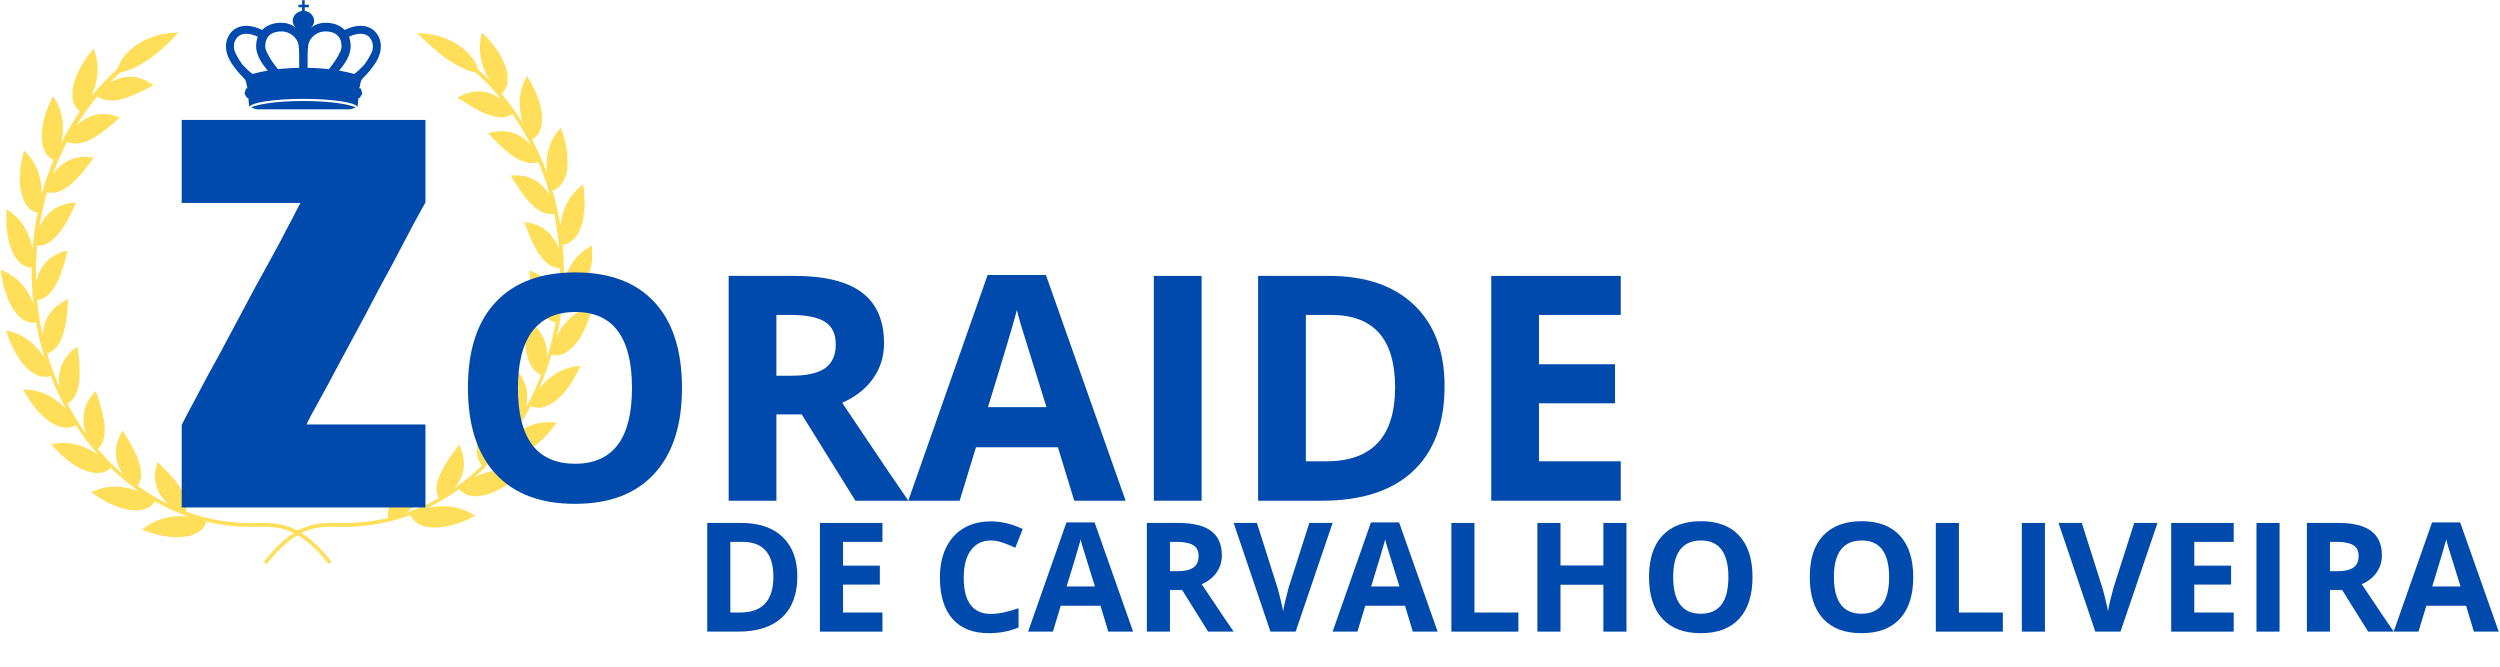 <svg xmlns="http://www.w3.org/2000/svg" xmlns:xlink="http://www.w3.org/1999/xlink" width="300" zoomAndPan="magnify" viewBox="0 0 224.88 60" height="80" preserveAspectRatio="xMidYMid meet" version="1.0"><defs><g/><clipPath id="acaadd0c5f"><path d="M 0 2.902 L 53.223 2.902 L 53.223 50.875 L 0 50.875 Z M 0 2.902 " clip-rule="nonzero"/></clipPath><clipPath id="60cce133f9"><path d="M 22 9 L 32 9 L 32 9.84 L 22 9.84 Z M 22 9 " clip-rule="nonzero"/></clipPath><clipPath id="62532b83b5"><path d="M 20 0.016 L 35 0.016 L 35 9.84 L 20 9.84 Z M 20 0.016 " clip-rule="nonzero"/></clipPath><clipPath id="50be31d22e"><path d="M 215 47 L 224.762 47 L 224.762 57 L 215 57 Z M 215 47 " clip-rule="nonzero"/></clipPath></defs><g clip-path="url(#acaadd0c5f)"><path fill="#ffde59" d="M 51.277 28.609 C 51.84 28.105 52.523 27.746 53.258 27.555 C 53.172 27.914 53.098 28.246 52.992 28.543 C 52.883 28.844 52.789 29.129 52.684 29.375 C 52.492 29.812 52.266 30.227 52 30.621 C 51.797 30.91 51.574 31.164 51.316 31.398 C 51.223 31.484 51.105 31.57 51 31.645 C 50.902 31.711 50.797 31.762 50.691 31.816 C 50.402 31.953 50.082 32.008 49.762 31.965 C 49.699 31.953 49.633 31.945 49.57 31.922 C 49.281 32.891 48.941 33.852 48.539 34.789 C 48.496 34.875 48.461 34.961 48.422 35.043 C 48.484 34.961 48.559 34.875 48.633 34.777 C 48.707 34.684 48.824 34.574 48.922 34.469 C 49.016 34.363 49.125 34.254 49.242 34.16 C 49.484 33.945 49.742 33.766 50.02 33.594 C 50.668 33.211 51.414 32.977 52.172 32.934 C 52.031 33.254 51.883 33.562 51.711 33.863 C 51.637 34 51.562 34.137 51.488 34.266 C 51.414 34.395 51.328 34.512 51.254 34.629 C 51.094 34.852 50.945 35.066 50.797 35.246 C 50.637 35.43 50.488 35.586 50.34 35.727 C 49.762 36.289 49.23 36.535 48.824 36.645 C 48.516 36.727 48.195 36.719 47.887 36.609 C 47.824 36.59 47.758 36.559 47.707 36.527 C 47.398 37.113 47.066 37.676 46.715 38.23 C 46.469 38.613 46.215 38.977 45.949 39.34 C 46.031 39.273 46.117 39.199 46.203 39.137 C 47.066 38.465 48.312 37.824 50.039 38.039 C 49.668 38.57 49.25 39.062 48.793 39.52 C 48.453 39.852 48.066 40.148 47.664 40.414 C 47.363 40.598 47.055 40.746 46.727 40.863 C 46.48 40.938 46.234 40.98 45.98 40.988 C 45.66 41 45.352 40.926 45.074 40.754 C 45.02 40.723 44.969 40.68 44.914 40.637 C 44.723 40.863 44.52 41.098 44.316 41.309 C 43.762 41.906 43.188 42.473 42.57 42.992 C 42.664 42.941 42.773 42.898 42.867 42.844 C 43.879 42.406 45.223 42.035 46.875 42.621 C 45.766 43.633 44.766 44.156 43.996 44.434 C 43.668 44.551 43.328 44.613 42.977 44.656 C 42.719 44.676 42.473 44.656 42.219 44.602 C 41.91 44.539 41.621 44.391 41.398 44.164 C 41.355 44.113 41.301 44.059 41.27 44.004 C 40.375 44.656 39.414 45.23 38.414 45.711 C 38.52 45.688 38.629 45.668 38.746 45.648 C 39.832 45.477 41.227 45.445 42.707 46.414 C 41.367 47.148 40.246 47.395 39.438 47.469 C 39.086 47.492 38.734 47.48 38.383 47.426 C 38.137 47.383 37.891 47.297 37.668 47.18 C 37.379 47.043 37.145 46.82 36.984 46.543 C 36.953 46.477 36.922 46.426 36.902 46.352 C 36.07 46.66 35.219 46.902 34.344 47.074 C 33.066 47.332 31.766 47.449 30.453 47.414 L 30.434 47.414 C 29.816 47.406 29.176 47.395 28.559 47.492 C 28.035 47.574 27.535 47.734 27.066 47.969 C 27.535 48.27 27.973 48.609 28.375 48.992 L 28.727 49.332 C 28.801 49.418 28.879 49.492 28.953 49.578 L 29.059 49.707 C 29.238 49.898 29.41 50.113 29.582 50.312 L 29.699 50.453 C 29.762 50.527 29.75 50.633 29.676 50.688 C 29.645 50.707 29.613 50.73 29.57 50.73 C 29.516 50.73 29.473 50.707 29.441 50.664 L 29.324 50.527 C 29.164 50.324 28.996 50.121 28.824 49.941 L 28.707 49.812 C 28.633 49.738 28.566 49.652 28.492 49.578 L 28.152 49.25 C 27.727 48.832 27.246 48.469 26.734 48.16 C 26.223 48.469 25.746 48.832 25.309 49.25 L 24.965 49.578 C 24.902 49.652 24.828 49.727 24.766 49.801 L 24.648 49.93 C 24.465 50.121 24.305 50.324 24.145 50.516 L 24.027 50.656 C 23.996 50.699 23.945 50.719 23.902 50.719 C 23.805 50.719 23.73 50.645 23.73 50.547 C 23.73 50.504 23.742 50.473 23.773 50.441 L 23.891 50.305 C 24.051 50.102 24.219 49.887 24.414 49.695 L 24.52 49.578 C 24.594 49.504 24.656 49.418 24.73 49.344 L 25.082 49.004 C 25.488 48.621 25.926 48.277 26.383 47.969 C 25.914 47.734 25.414 47.574 24.891 47.492 C 24.273 47.395 23.633 47.406 23.016 47.414 L 22.996 47.414 C 21.695 47.449 20.383 47.332 19.105 47.074 C 18.902 47.031 18.711 46.988 18.508 46.945 C 18.5 47.012 18.477 47.074 18.445 47.137 C 18.328 47.438 18.113 47.684 17.848 47.852 C 17.637 47.992 17.402 48.109 17.168 48.184 C 16.602 48.332 16.027 48.387 15.441 48.332 C 15.176 48.312 14.906 48.277 14.652 48.234 C 14.375 48.184 14.066 48.109 13.746 48.023 C 13.426 47.926 13.098 47.801 12.734 47.66 C 13.043 47.395 13.395 47.18 13.758 47 C 13.918 46.914 14.086 46.852 14.258 46.785 C 14.418 46.723 14.586 46.668 14.758 46.629 C 15.066 46.551 15.387 46.5 15.707 46.477 C 15.996 46.445 16.293 46.445 16.582 46.469 C 16.699 46.469 16.805 46.477 16.91 46.488 C 16.387 46.309 15.879 46.105 15.375 45.883 C 14.863 45.656 14.375 45.402 13.883 45.113 C 13.852 45.18 13.809 45.23 13.766 45.285 C 13.566 45.531 13.297 45.711 13 45.805 C 12.754 45.883 12.512 45.926 12.254 45.934 C 11.902 45.934 11.551 45.891 11.211 45.816 C 10.41 45.625 9.367 45.199 8.152 44.293 C 9.738 43.547 11.125 43.781 12.168 44.121 C 12.277 44.156 12.383 44.199 12.488 44.23 C 11.57 43.602 10.711 42.887 9.91 42.109 C 9.867 42.164 9.812 42.203 9.762 42.246 C 9.504 42.438 9.195 42.547 8.887 42.566 C 8.641 42.578 8.387 42.566 8.141 42.516 C 7.801 42.43 7.48 42.312 7.16 42.152 C 6.957 42.055 6.766 41.938 6.586 41.82 C 6.383 41.695 6.168 41.543 5.945 41.363 C 5.723 41.184 5.508 40.98 5.273 40.754 C 5.039 40.531 4.816 40.266 4.562 39.988 C 6.266 39.625 7.566 40.16 8.492 40.746 C 8.59 40.797 8.684 40.863 8.781 40.926 C 8.047 40.094 7.375 39.211 6.766 38.273 C 6.715 38.305 6.648 38.348 6.598 38.367 C 6.309 38.496 5.977 38.539 5.668 38.477 C 5.254 38.41 4.711 38.211 4.082 37.699 C 3.453 37.188 2.727 36.367 2.016 35.055 C 3.75 35.043 4.914 35.844 5.691 36.609 C 5.777 36.684 5.852 36.77 5.914 36.844 C 5.539 36.172 5.199 35.469 4.891 34.758 C 4.762 34.449 4.637 34.137 4.52 33.828 C 4.453 33.852 4.391 33.871 4.328 33.883 C 4.016 33.945 3.688 33.926 3.387 33.809 C 3.152 33.723 2.941 33.594 2.738 33.445 C 2.461 33.242 2.207 33 1.992 32.723 C 1.863 32.562 1.738 32.391 1.609 32.188 C 1.547 32.094 1.48 31.984 1.406 31.879 C 1.332 31.773 1.277 31.656 1.215 31.527 C 1.086 31.281 0.961 31.016 0.832 30.719 C 0.703 30.418 0.598 30.102 0.488 29.75 C 2.215 30.066 3.164 31.082 3.793 31.984 C 3.855 32.082 3.922 32.188 3.973 32.285 C 3.645 31.219 3.379 30.133 3.188 29.035 C 3.121 29.047 3.059 29.055 2.984 29.055 C 2.664 29.055 2.355 28.969 2.09 28.801 C 1.727 28.586 1.312 28.191 0.926 27.48 C 0.82 27.285 0.723 27.086 0.641 26.883 C 0.555 26.656 0.469 26.422 0.383 26.156 C 0.34 26.031 0.297 25.891 0.266 25.742 C 0.234 25.594 0.203 25.445 0.172 25.293 C 0.105 24.984 0.043 24.645 0 24.281 C 0.715 24.547 1.352 24.973 1.863 25.539 C 2.078 25.773 2.27 26.031 2.441 26.305 C 2.59 26.551 2.719 26.816 2.836 27.086 C 2.879 27.191 2.918 27.285 2.953 27.395 C 2.941 27.34 2.941 27.277 2.93 27.223 C 2.824 26.18 2.781 25.133 2.793 24.078 C 2.727 24.078 2.652 24.078 2.59 24.07 C 2.281 24.016 1.98 23.867 1.746 23.652 C 1.566 23.484 1.406 23.289 1.277 23.078 C 1.098 22.789 0.961 22.469 0.852 22.141 C 0.789 21.949 0.734 21.734 0.684 21.5 C 0.629 21.266 0.598 21.02 0.566 20.746 C 0.531 20.445 0.512 20.148 0.512 19.848 C 0.5 19.508 0.512 19.168 0.531 18.824 C 2.016 19.754 2.559 21.043 2.801 22.109 C 2.824 22.215 2.844 22.32 2.867 22.43 C 2.941 21.426 3.07 20.434 3.262 19.453 C 3.281 19.348 3.305 19.242 3.324 19.145 C 3.262 19.137 3.195 19.113 3.121 19.094 C 2.824 18.984 2.566 18.785 2.375 18.527 C 2.227 18.324 2.109 18.113 2.016 17.879 C 1.898 17.559 1.812 17.219 1.77 16.875 C 1.672 16.078 1.703 14.98 2.098 13.551 C 2.398 13.828 2.652 14.137 2.879 14.469 C 3.07 14.766 3.23 15.086 3.355 15.418 C 3.473 15.715 3.547 16.023 3.602 16.344 C 3.656 16.633 3.688 16.918 3.688 17.207 C 3.688 17.312 3.688 17.418 3.688 17.527 C 3.973 16.461 4.336 15.418 4.762 14.395 C 4.699 14.371 4.645 14.34 4.582 14.309 C 4.305 14.137 4.094 13.891 3.965 13.605 C 3.781 13.23 3.645 12.668 3.707 11.855 C 3.773 11.047 4.027 9.98 4.711 8.648 C 4.945 8.98 5.137 9.344 5.285 9.715 C 5.414 10.047 5.5 10.387 5.551 10.738 C 5.637 11.348 5.625 11.965 5.508 12.559 C 5.488 12.668 5.465 12.773 5.445 12.879 C 5.574 12.625 5.699 12.367 5.84 12.125 C 6.234 11.398 6.672 10.695 7.141 10.023 C 7.086 9.98 7.031 9.949 6.98 9.898 C 6.746 9.672 6.586 9.395 6.52 9.074 C 6.469 8.832 6.445 8.586 6.457 8.332 C 6.48 7.98 6.543 7.637 6.648 7.309 C 6.895 6.531 7.375 5.527 8.363 4.375 C 8.516 4.75 8.621 5.145 8.672 5.551 C 8.727 5.902 8.727 6.262 8.707 6.613 C 8.684 6.934 8.633 7.254 8.547 7.562 C 8.473 7.852 8.387 8.117 8.27 8.395 C 8.227 8.5 8.184 8.598 8.141 8.691 C 8.855 7.809 9.645 6.988 10.484 6.219 C 10.508 6.168 10.516 6.113 10.551 6.051 C 10.625 5.879 10.711 5.707 10.805 5.539 C 10.859 5.441 10.934 5.336 10.996 5.23 C 11.062 5.121 11.156 5.016 11.254 4.91 C 11.73 4.367 12.316 3.918 12.98 3.609 C 13.926 3.152 14.961 2.918 16.004 2.926 C 15.344 3.695 14.598 4.355 13.82 4.973 C 13.297 5.391 12.723 5.75 12.125 6.051 C 12 6.113 11.883 6.156 11.773 6.211 C 11.668 6.262 11.562 6.305 11.453 6.336 C 11.254 6.414 11.07 6.453 10.922 6.496 C 10.859 6.508 10.805 6.531 10.762 6.531 C 10.434 6.828 10.121 7.125 9.812 7.445 C 9.898 7.391 9.984 7.352 10.07 7.309 C 10.316 7.18 10.582 7.074 10.859 7.008 C 11.156 6.934 11.453 6.902 11.766 6.914 C 12.395 6.934 13.074 7.168 13.758 7.668 C 12.766 8.203 11.977 8.566 11.328 8.789 C 10.828 8.98 10.293 9.066 9.75 9.043 C 9.441 9.035 9.133 8.938 8.867 8.777 C 8.812 8.746 8.758 8.703 8.715 8.66 C 8.023 9.492 7.383 10.375 6.82 11.305 C 6.895 11.23 6.969 11.164 7.043 11.102 C 7.863 10.398 9.164 9.906 10.73 10.59 C 9.848 11.367 9.164 11.922 8.566 12.285 C 8.312 12.453 8.035 12.594 7.758 12.699 C 7.543 12.785 7.32 12.848 7.086 12.891 C 6.777 12.945 6.457 12.922 6.16 12.828 C 6.094 12.805 6.043 12.785 5.988 12.754 C 5.488 13.711 5.051 14.715 4.68 15.734 C 4.73 15.652 4.797 15.566 4.859 15.48 C 5.52 14.629 6.68 13.871 8.363 14.203 C 7.695 15.148 7.117 15.832 6.617 16.32 C 6.234 16.707 5.785 17.016 5.285 17.227 C 4.996 17.344 4.68 17.387 4.367 17.344 C 4.305 17.336 4.242 17.324 4.176 17.301 C 3.965 18.047 3.781 18.805 3.633 19.57 C 3.582 19.883 3.527 20.191 3.473 20.488 C 3.516 20.391 3.559 20.297 3.602 20.199 C 3.867 19.668 4.25 19.211 4.742 18.867 C 5.254 18.508 5.945 18.262 6.789 18.238 C 6.309 19.316 5.895 20.105 5.488 20.68 C 5.305 20.938 5.113 21.172 4.902 21.383 C 4.73 21.555 4.551 21.691 4.348 21.82 C 4.082 21.992 3.781 22.086 3.473 22.109 C 3.41 22.109 3.348 22.109 3.281 22.109 C 3.188 23.195 3.152 24.281 3.188 25.367 C 3.207 25.273 3.238 25.168 3.262 25.07 C 3.422 24.504 3.719 23.984 4.125 23.547 C 4.645 23.035 5.305 22.684 6.02 22.547 C 5.754 23.695 5.488 24.547 5.188 25.188 C 5.062 25.465 4.914 25.742 4.742 25.996 C 4.613 26.188 4.453 26.371 4.285 26.531 C 4.059 26.742 3.781 26.902 3.473 26.977 C 3.41 26.988 3.348 27 3.281 27.012 C 3.293 27.086 3.293 27.16 3.305 27.223 C 3.398 28.234 3.57 29.238 3.793 30.227 C 3.793 30.121 3.805 30.027 3.816 29.918 C 3.848 29.641 3.898 29.363 3.984 29.086 C 4.082 28.801 4.219 28.523 4.391 28.266 C 4.73 27.734 5.297 27.266 6.074 26.934 C 5.969 29.289 5.605 30.504 5.094 31.156 C 4.914 31.41 4.668 31.613 4.379 31.742 C 4.316 31.773 4.25 31.793 4.188 31.805 C 4.465 32.766 4.805 33.711 5.199 34.629 C 5.23 34.703 5.273 34.777 5.305 34.852 C 5.285 34.758 5.273 34.648 5.266 34.555 C 5.254 34.414 5.242 34.277 5.242 34.137 C 5.242 34 5.254 33.852 5.273 33.703 C 5.305 33.395 5.391 33.105 5.508 32.816 C 5.809 32.145 6.285 31.582 6.914 31.199 C 6.949 31.496 7 31.762 7.023 32.02 C 7.043 32.273 7.066 32.52 7.086 32.742 C 7.105 32.965 7.105 33.18 7.105 33.383 C 7.105 33.586 7.117 33.766 7.105 33.938 C 7.066 34.641 6.949 35.141 6.766 35.504 C 6.637 35.789 6.438 36.035 6.18 36.227 C 6.129 36.27 6.074 36.301 6.012 36.332 C 6.309 36.91 6.637 37.473 6.98 38.016 C 7.215 38.391 7.469 38.754 7.727 39.105 C 7.684 39.008 7.652 38.914 7.617 38.816 C 7.301 37.781 7.332 36.41 8.555 35.203 C 8.75 35.758 8.918 36.227 9.027 36.676 C 9.145 37.059 9.227 37.441 9.293 37.836 C 9.344 38.133 9.367 38.445 9.367 38.742 C 9.367 38.977 9.344 39.199 9.293 39.434 C 9.227 39.742 9.078 40.031 8.875 40.266 C 8.832 40.32 8.781 40.363 8.738 40.402 C 8.93 40.629 9.121 40.852 9.324 41.066 C 9.855 41.641 10.434 42.195 11.027 42.707 C 10.977 42.633 10.91 42.547 10.867 42.461 C 10.73 42.215 10.613 41.961 10.516 41.695 C 10.422 41.406 10.379 41.098 10.367 40.789 C 10.359 40.629 10.367 40.469 10.391 40.309 C 10.41 40.137 10.441 39.969 10.496 39.797 C 10.602 39.422 10.773 39.07 10.984 38.742 C 11.594 39.723 12.02 40.457 12.277 41.109 C 12.395 41.383 12.488 41.672 12.551 41.969 C 12.605 42.195 12.637 42.43 12.637 42.652 C 12.648 42.961 12.574 43.27 12.434 43.559 C 12.402 43.613 12.371 43.664 12.328 43.719 C 13.203 44.359 14.141 44.91 15.121 45.379 C 15.047 45.316 14.973 45.254 14.898 45.18 C 14.695 44.977 14.523 44.762 14.363 44.527 C 14.203 44.273 14.078 43.984 14 43.695 C 13.918 43.379 13.875 43.035 13.895 42.707 C 13.918 42.32 13.992 41.938 14.117 41.578 C 14.918 42.363 15.516 42.961 15.918 43.527 C 16.102 43.762 16.27 44.016 16.398 44.281 C 16.504 44.484 16.59 44.699 16.656 44.922 C 16.742 45.219 16.762 45.539 16.699 45.848 C 16.688 45.914 16.664 45.977 16.645 46.031 C 17.453 46.328 18.297 46.574 19.148 46.746 C 20.406 46.988 21.684 47.105 22.965 47.074 L 22.984 47.074 C 23.625 47.062 24.273 47.055 24.926 47.148 C 25.551 47.246 26.16 47.457 26.727 47.758 C 27.289 47.449 27.898 47.246 28.527 47.148 C 29.164 47.062 29.816 47.043 30.465 47.074 L 30.484 47.074 C 31.766 47.105 33.043 46.988 34.301 46.746 C 34.492 46.703 34.684 46.66 34.887 46.617 C 34.875 46.551 34.867 46.488 34.855 46.426 C 34.832 46.117 34.875 45.797 35.004 45.508 C 35.09 45.297 35.195 45.094 35.336 44.91 C 35.504 44.668 35.688 44.434 35.898 44.219 C 36.016 44.102 36.145 43.965 36.281 43.836 C 36.422 43.707 36.582 43.57 36.742 43.43 C 36.902 43.293 37.082 43.133 37.273 42.984 C 37.465 42.832 37.668 42.652 37.891 42.492 C 37.988 42.867 38.02 43.262 38 43.645 C 37.988 43.812 37.965 43.984 37.926 44.156 C 37.883 44.316 37.84 44.465 37.773 44.613 C 37.656 44.902 37.508 45.156 37.316 45.402 C 37.137 45.613 36.934 45.816 36.719 46 C 36.633 46.062 36.551 46.117 36.465 46.168 C 36.965 46 37.465 45.797 37.957 45.582 C 38.445 45.371 38.945 45.102 39.426 44.836 C 39.395 44.785 39.363 44.719 39.34 44.668 C 39.234 44.367 39.191 44.059 39.234 43.75 C 39.258 43.527 39.309 43.293 39.395 43.078 C 39.492 42.793 39.609 42.516 39.758 42.246 C 40.078 41.629 40.566 40.938 41.258 40.031 C 41.441 40.371 41.566 40.734 41.633 41.117 C 41.664 41.289 41.684 41.461 41.695 41.641 C 41.695 41.801 41.695 41.961 41.676 42.121 C 41.633 42.418 41.559 42.715 41.441 42.992 C 41.324 43.25 41.184 43.496 41.016 43.719 C 40.949 43.805 40.887 43.879 40.824 43.953 C 41.719 43.336 42.547 42.641 43.328 41.887 C 43.285 41.844 43.242 41.789 43.199 41.734 C 43.016 41.48 42.898 41.184 42.867 40.871 C 42.836 40.637 42.836 40.414 42.859 40.18 C 42.879 39.883 42.934 39.574 43.016 39.285 C 43.113 38.902 43.242 38.527 43.391 38.168 C 43.465 37.953 43.551 37.73 43.656 37.496 C 43.762 37.27 43.859 37.004 43.988 36.75 C 45.094 38.051 45.02 39.426 44.605 40.426 C 44.562 40.52 44.52 40.605 44.477 40.691 C 45.191 39.883 45.852 39.008 46.438 38.102 C 46.383 38.07 46.332 38.027 46.277 37.984 C 46.043 37.773 45.863 37.516 45.758 37.219 C 45.605 36.836 45.531 36.324 45.543 35.629 C 45.555 34.938 45.703 34.055 45.969 32.922 C 47.324 33.969 47.523 35.332 47.332 36.398 C 47.312 36.504 47.289 36.602 47.27 36.695 C 47.633 36.035 47.973 35.352 48.27 34.648 C 48.398 34.352 48.527 34.043 48.645 33.734 C 48.578 33.711 48.527 33.68 48.461 33.648 C 48.195 33.488 47.961 33.277 47.801 33.008 C 47.344 32.316 47.078 31.07 47.164 28.727 C 48.676 29.492 49.176 30.793 49.176 31.867 C 49.176 31.977 49.176 32.07 49.176 32.168 C 49.496 31.133 49.75 30.078 49.945 29.004 C 49.879 28.992 49.816 28.98 49.75 28.961 C 49.453 28.852 49.188 28.684 48.973 28.449 C 48.688 28.148 48.422 27.715 48.176 27.051 C 48.109 26.883 48.066 26.711 48.004 26.52 C 47.941 26.328 47.887 26.113 47.832 25.891 C 47.781 25.668 47.738 25.434 47.684 25.176 C 47.633 24.922 47.598 24.645 47.547 24.355 C 48.25 24.547 48.891 24.941 49.367 25.496 C 49.559 25.73 49.73 25.996 49.848 26.273 C 49.965 26.531 50.062 26.797 50.113 27.086 C 50.137 27.191 50.145 27.297 50.168 27.395 C 50.168 27.34 50.18 27.285 50.188 27.234 C 50.297 26.199 50.34 25.168 50.328 24.133 C 50.262 24.133 50.199 24.133 50.137 24.121 C 49.828 24.078 49.527 23.953 49.281 23.762 C 49.09 23.621 48.922 23.461 48.773 23.281 C 48.57 23.047 48.398 22.789 48.238 22.523 C 48.152 22.375 48.059 22.203 47.973 22.035 C 47.875 21.852 47.793 21.66 47.695 21.449 C 47.598 21.234 47.516 21.012 47.418 20.766 C 47.324 20.52 47.227 20.266 47.129 19.988 C 48.836 20.148 49.742 21.191 50.156 22.184 C 50.199 22.277 50.23 22.375 50.262 22.469 C 50.188 21.488 50.062 20.52 49.879 19.551 C 49.859 19.445 49.836 19.348 49.816 19.242 C 49.75 19.254 49.688 19.262 49.625 19.262 C 49.316 19.273 48.996 19.211 48.719 19.07 C 48.504 18.977 48.312 18.848 48.133 18.699 C 47.887 18.508 47.664 18.293 47.473 18.059 C 47.004 17.535 46.5 16.801 45.906 15.801 C 46.289 15.758 46.684 15.77 47.066 15.844 C 47.398 15.906 47.715 16.012 48.016 16.172 C 48.281 16.32 48.539 16.504 48.75 16.715 C 48.953 16.918 49.133 17.133 49.293 17.367 C 49.348 17.461 49.398 17.547 49.453 17.645 C 49.164 16.59 48.812 15.555 48.387 14.555 C 48.324 14.574 48.27 14.598 48.207 14.617 C 47.91 14.691 47.59 14.691 47.289 14.605 C 46.887 14.512 46.426 14.285 45.863 13.871 C 45.297 13.457 44.668 12.836 43.879 11.996 C 44.254 11.879 44.637 11.805 45.031 11.805 C 45.371 11.793 45.703 11.836 46.023 11.934 C 46.586 12.102 47.098 12.41 47.516 12.836 C 47.59 12.914 47.664 12.988 47.727 13.07 C 47.598 12.828 47.473 12.582 47.344 12.336 C 46.961 11.621 46.523 10.93 46.066 10.27 C 46.012 10.312 45.957 10.344 45.895 10.375 C 45.617 10.516 45.309 10.578 44.988 10.559 C 44.754 10.547 44.52 10.516 44.297 10.461 C 44.008 10.375 43.723 10.281 43.445 10.152 C 42.816 9.875 42.059 9.418 41.121 8.789 C 41.449 8.586 41.812 8.426 42.188 8.332 C 42.508 8.246 42.848 8.215 43.176 8.234 C 43.477 8.254 43.773 8.309 44.062 8.406 C 44.328 8.5 44.582 8.629 44.816 8.777 C 44.902 8.84 44.988 8.895 45.074 8.957 C 44.371 8.086 43.605 7.273 42.773 6.531 C 42.719 6.52 42.664 6.508 42.613 6.496 C 42.465 6.453 42.281 6.414 42.078 6.336 C 41.984 6.305 41.879 6.262 41.762 6.211 C 41.645 6.156 41.527 6.113 41.41 6.051 C 40.812 5.75 40.234 5.391 39.715 4.973 C 38.938 4.355 38.191 3.684 37.488 2.98 C 38.531 2.98 39.566 3.215 40.512 3.664 C 41.176 3.973 41.762 4.418 42.238 4.965 C 42.336 5.07 42.422 5.176 42.496 5.281 C 42.57 5.391 42.633 5.496 42.688 5.59 C 42.781 5.75 42.867 5.922 42.934 6.102 C 42.953 6.168 42.977 6.219 42.996 6.273 C 43.336 6.582 43.668 6.891 43.988 7.223 C 43.934 7.125 43.871 7.031 43.816 6.922 C 43.688 6.668 43.57 6.402 43.465 6.125 C 43.359 5.824 43.273 5.508 43.211 5.199 C 43.07 4.441 43.113 3.672 43.316 2.926 C 44.414 3.984 45.012 4.93 45.32 5.688 C 45.629 6.445 45.672 7.02 45.605 7.434 C 45.562 7.754 45.438 8.043 45.223 8.289 C 45.18 8.34 45.129 8.383 45.074 8.426 C 45.789 9.277 46.438 10.184 47.012 11.121 C 46.98 11.016 46.949 10.91 46.918 10.801 C 46.641 9.738 46.512 8.34 47.363 6.828 C 48.164 8.098 48.527 9.141 48.664 9.938 C 48.719 10.281 48.738 10.633 48.719 10.973 C 48.695 11.219 48.645 11.465 48.559 11.699 C 48.453 11.996 48.262 12.25 48.004 12.441 C 47.949 12.484 47.887 12.52 47.832 12.551 C 48.344 13.531 48.793 14.555 49.164 15.586 C 49.156 15.48 49.145 15.375 49.133 15.258 C 49.082 14.16 49.25 12.773 50.414 11.473 C 50.926 12.871 51.051 13.957 51.02 14.766 C 50.988 15.574 50.785 16.109 50.551 16.461 C 50.379 16.727 50.145 16.949 49.859 17.078 C 49.793 17.109 49.73 17.133 49.668 17.141 C 49.879 17.898 50.07 18.668 50.223 19.445 C 50.285 19.754 50.328 20.062 50.379 20.371 C 50.391 20.266 50.402 20.156 50.422 20.051 C 50.582 18.965 51.02 17.645 52.426 16.598 C 52.641 18.059 52.555 19.145 52.375 19.934 C 52.297 20.273 52.18 20.594 52.023 20.902 C 51.906 21.129 51.766 21.332 51.594 21.512 C 51.383 21.746 51.094 21.918 50.785 21.992 C 50.723 22 50.656 22.012 50.582 22.023 C 50.68 23.121 50.711 24.23 50.68 25.336 C 50.699 25.23 50.73 25.133 50.773 25.027 C 50.965 24.453 51.254 23.898 51.629 23.418 C 52.098 22.82 52.691 22.344 53.387 22.023 C 53.32 23.492 53.043 24.539 52.703 25.273 C 52.566 25.594 52.395 25.891 52.18 26.156 C 52.031 26.348 51.852 26.531 51.648 26.68 C 51.395 26.871 51.082 26.977 50.773 27 C 50.711 27 50.637 27 50.574 26.988 C 50.562 27.062 50.562 27.137 50.551 27.211 C 50.445 28.246 50.285 29.27 50.051 30.27 C 50.105 30.176 50.145 30.078 50.199 29.984 C 50.445 29.504 50.828 29.012 51.277 28.609 Z M 51.277 28.609 " fill-opacity="1" fill-rule="nonzero"/></g><g fill="#004aad" fill-opacity="1"><g transform="translate(13.918, 45.67)"><g><path d="M 2.375 -7.422 L 2.375 0 L 24.312 0 L 24.312 -7.469 L 13.609 -7.469 C 13.609 -7.469 13.844 -8 14.375 -8.938 C 14.891 -9.891 15.562 -11.078 16.312 -12.516 L 18.797 -17.125 C 19.656 -18.797 20.5 -20.359 21.312 -21.844 C 22.078 -23.312 22.75 -24.594 23.312 -25.641 C 23.891 -26.688 24.219 -27.266 24.312 -27.453 L 24.312 -34.875 L 2.375 -34.875 L 2.375 -27.406 L 13.078 -27.406 C 13.031 -27.359 12.844 -27.031 12.562 -26.453 C 12.281 -25.875 11.844 -25.125 11.375 -24.172 C 10.844 -23.219 10.281 -22.125 9.609 -20.938 C 8.938 -19.75 8.328 -18.562 7.656 -17.312 C 7 -16.078 6.328 -14.844 5.703 -13.656 C 5.047 -12.469 4.469 -11.422 4 -10.516 C 3.516 -9.562 3.094 -8.844 2.812 -8.281 Z M 2.375 -7.422 "/></g></g></g><g clip-path="url(#60cce133f9)"><path fill="#004aad" d="M 22.539 9.668 C 23.098 9.938 24.789 10.242 27.246 10.246 C 29.707 10.242 31.398 9.938 31.957 9.668 C 31.398 9.395 29.707 9.09 27.246 9.09 C 24.785 9.09 23.094 9.395 22.539 9.668 " fill-opacity="1" fill-rule="nonzero"/></g><g clip-path="url(#62532b83b5)"><path fill="#004aad" d="M 32.637 5.914 C 32.352 6.223 32.082 6.469 31.82 6.656 C 31.395 6.539 30.938 6.434 30.457 6.352 C 30.527 6.273 30.598 6.188 30.668 6.102 C 31.105 5.547 31.5 4.855 31.5 4.191 C 31.504 3.883 31.457 3.613 31.371 3.371 C 31.375 3.367 31.375 3.363 31.379 3.355 C 31.371 3.34 31.367 3.32 31.363 3.297 C 31.707 3.137 32.055 3.039 32.387 3.039 C 32.629 3.039 32.848 3.098 33.02 3.211 C 33.035 3.219 33.051 3.227 33.066 3.238 C 33.238 3.367 33.457 3.656 33.496 4.047 C 33.512 4.207 33.496 4.371 33.457 4.543 C 33.348 4.855 33.105 5.289 32.789 5.738 C 32.742 5.793 32.691 5.852 32.637 5.914 Z M 29.543 6.223 C 29.363 6.203 29.184 6.188 29.004 6.172 C 28.766 6.152 28.527 6.137 28.285 6.125 C 28.109 6.113 27.797 6.105 27.621 6.102 C 27.633 5.324 27.602 4.535 27.684 4.051 C 27.805 3.328 28.523 2.84 29.16 2.828 C 29.535 2.82 29.949 2.883 30.254 3.133 C 30.289 3.16 30.32 3.191 30.352 3.223 C 30.477 3.352 30.574 3.523 30.629 3.746 C 30.664 3.875 30.68 4.02 30.68 4.188 C 30.68 4.219 30.672 4.258 30.668 4.293 C 30.66 4.395 30.629 4.508 30.562 4.656 C 30.402 4.996 30.156 5.418 29.863 5.809 C 29.758 5.953 29.648 6.094 29.543 6.223 Z M 26.207 6.125 C 25.969 6.137 25.727 6.152 25.492 6.172 C 25.309 6.188 25.129 6.203 24.949 6.223 C 24.844 6.094 24.734 5.953 24.629 5.809 C 24.34 5.418 24.09 4.996 23.934 4.656 C 23.863 4.508 23.836 4.395 23.824 4.293 C 23.82 4.258 23.812 4.219 23.812 4.188 C 23.812 4.02 23.832 3.875 23.863 3.746 C 23.918 3.523 24.02 3.352 24.141 3.223 C 24.172 3.191 24.207 3.16 24.238 3.133 C 24.543 2.883 24.961 2.82 25.332 2.828 C 25.969 2.84 26.688 3.328 26.809 4.051 C 26.891 4.535 26.859 5.324 26.871 6.102 C 26.695 6.105 26.383 6.113 26.207 6.125 Z M 22.676 6.656 C 22.41 6.469 22.141 6.223 21.855 5.914 C 21.805 5.852 21.754 5.793 21.703 5.738 C 21.387 5.289 21.145 4.855 21.039 4.543 C 20.996 4.371 20.984 4.207 20.996 4.047 C 21.035 3.656 21.254 3.367 21.43 3.238 C 21.441 3.227 21.457 3.219 21.473 3.211 C 21.645 3.098 21.863 3.039 22.105 3.039 C 22.438 3.039 22.789 3.137 23.129 3.297 C 23.125 3.32 23.121 3.34 23.113 3.355 C 23.117 3.363 23.121 3.367 23.121 3.371 C 23.039 3.613 22.988 3.883 22.992 4.191 C 22.996 4.855 23.391 5.547 23.828 6.102 C 23.898 6.188 23.969 6.273 24.039 6.352 C 23.555 6.434 23.102 6.539 22.676 6.656 Z M 33.164 6.398 C 34.895 4.516 34.113 3.117 33.488 2.66 C 33.414 2.605 33.332 2.559 33.25 2.516 C 32.996 2.387 32.703 2.324 32.387 2.324 C 32.363 2.324 32.336 2.324 32.309 2.324 C 31.863 2.34 31.402 2.48 30.965 2.699 C 30.957 2.691 30.949 2.684 30.941 2.676 C 30.488 2.219 29.836 2.027 29.129 2.051 C 28.68 2.066 28.266 2.227 27.914 2.492 C 28.105 2.328 28.223 2.098 28.211 1.844 C 28.191 1.402 27.824 1.047 27.367 0.98 C 27.367 0.902 27.367 0.734 27.367 0.656 C 27.492 0.656 27.613 0.652 27.738 0.652 L 27.738 0.426 C 27.613 0.43 27.488 0.43 27.363 0.43 C 27.363 0.293 27.363 0.156 27.359 0.02 C 27.324 0.02 27.285 0.02 27.246 0.02 C 27.207 0.02 27.172 0.02 27.133 0.02 C 27.133 0.156 27.129 0.293 27.129 0.43 C 27.02 0.43 26.91 0.43 26.797 0.426 L 26.797 0.652 C 26.93 0.656 27.043 0.656 27.129 0.656 C 27.125 0.734 27.125 0.902 27.125 0.98 C 26.672 1.047 26.305 1.402 26.281 1.844 C 26.273 2.098 26.387 2.328 26.578 2.492 C 26.227 2.227 25.812 2.066 25.363 2.051 C 24.656 2.027 24.004 2.219 23.551 2.676 C 23.543 2.684 23.539 2.691 23.531 2.699 C 23.094 2.48 22.633 2.34 22.184 2.324 C 22.156 2.324 22.133 2.324 22.105 2.324 C 21.793 2.324 21.5 2.387 21.242 2.516 C 21.16 2.559 21.082 2.605 21.004 2.66 C 20.379 3.117 19.598 4.516 21.332 6.398 C 21.277 6.34 21.227 6.281 21.176 6.223 C 21.172 6.227 21.168 6.227 21.164 6.23 C 21.395 6.516 21.625 6.77 21.809 6.949 C 21.805 6.949 21.801 6.949 21.797 6.953 C 22.203 7.277 22.07 7.602 22.219 7.926 L 22.191 7.926 C 22.191 7.934 22.191 7.941 22.195 7.949 C 22.156 7.957 22.113 7.961 22.074 7.969 C 22.031 8.121 21.988 8.273 21.945 8.43 C 22.023 8.562 22.102 8.691 22.18 8.82 C 22.215 8.812 22.25 8.809 22.285 8.801 C 22.332 9.23 22.375 9.621 22.375 9.621 L 22.383 9.621 C 22.543 9.219 24.656 8.898 27.246 8.898 C 29.836 8.898 31.953 9.219 32.109 9.621 L 32.117 9.621 C 32.117 9.621 32.164 9.23 32.207 8.801 C 32.246 8.809 32.281 8.812 32.316 8.82 C 32.395 8.691 32.469 8.562 32.547 8.43 C 32.508 8.273 32.461 8.121 32.418 7.969 C 32.379 7.961 32.34 7.957 32.301 7.949 C 32.301 7.941 32.301 7.934 32.301 7.926 L 32.273 7.926 C 32.422 7.602 32.289 7.277 32.695 6.953 C 32.691 6.949 32.688 6.949 32.684 6.949 C 32.871 6.77 33.098 6.516 33.328 6.23 C 33.324 6.227 33.32 6.227 33.316 6.223 C 33.27 6.281 33.219 6.34 33.164 6.398 " fill-opacity="1" fill-rule="nonzero"/></g><g fill="#004aad" fill-opacity="1"><g transform="translate(40.413, 45.064)"><g><path d="M 20.906 -10.141 C 20.906 -6.797 20.07 -4.223 18.406 -2.422 C 16.75 -0.617 14.375 0.281 11.281 0.281 C 8.176 0.281 5.789 -0.617 4.125 -2.422 C 2.469 -4.223 1.641 -6.805 1.641 -10.172 C 1.641 -13.535 2.473 -16.102 4.141 -17.875 C 5.805 -19.656 8.195 -20.547 11.312 -20.547 C 14.414 -20.547 16.789 -19.648 18.438 -17.859 C 20.082 -16.078 20.906 -13.504 20.906 -10.141 Z M 6.141 -10.141 C 6.141 -7.879 6.566 -6.176 7.422 -5.031 C 8.285 -3.895 9.57 -3.328 11.281 -3.328 C 14.695 -3.328 16.406 -5.598 16.406 -10.141 C 16.406 -14.703 14.707 -16.984 11.312 -16.984 C 9.602 -16.984 8.312 -16.406 7.438 -15.25 C 6.57 -14.102 6.141 -12.398 6.141 -10.141 Z M 6.141 -10.141 "/></g></g></g><g fill="#004aad" fill-opacity="1"><g transform="translate(62.972, 45.064)"><g><path d="M 6.844 -11.25 L 8.219 -11.25 C 9.57 -11.25 10.57 -11.473 11.219 -11.922 C 11.863 -12.379 12.188 -13.094 12.188 -14.062 C 12.188 -15.02 11.859 -15.703 11.203 -16.109 C 10.547 -16.516 9.523 -16.719 8.141 -16.719 L 6.844 -16.719 Z M 6.844 -7.766 L 6.844 0 L 2.547 0 L 2.547 -20.234 L 8.438 -20.234 C 11.188 -20.234 13.223 -19.734 14.547 -18.734 C 15.867 -17.734 16.531 -16.211 16.531 -14.172 C 16.531 -12.984 16.203 -11.926 15.547 -11 C 14.891 -10.07 13.961 -9.344 12.766 -8.812 C 15.805 -4.27 17.789 -1.332 18.719 0 L 13.953 0 L 9.125 -7.766 Z M 6.844 -7.766 "/></g></g></g><g fill="#004aad" fill-opacity="1"><g transform="translate(81.684, 45.064)"><g><path d="M 14.938 0 L 13.469 -4.812 L 6.094 -4.812 L 4.625 0 L 0 0 L 7.141 -20.312 L 12.391 -20.312 L 19.562 0 Z M 12.438 -8.422 C 11.082 -12.773 10.316 -15.238 10.141 -15.812 C 9.973 -16.383 9.852 -16.836 9.781 -17.172 C 9.477 -15.992 8.609 -13.078 7.172 -8.422 Z M 12.438 -8.422 "/></g></g></g><g fill="#004aad" fill-opacity="1"><g transform="translate(101.239, 45.064)"><g><path d="M 2.547 0 L 2.547 -20.234 L 6.844 -20.234 L 6.844 0 Z M 2.547 0 "/></g></g></g><g fill="#004aad" fill-opacity="1"><g transform="translate(110.623, 45.064)"><g><path d="M 19.328 -10.312 C 19.328 -6.977 18.379 -4.426 16.484 -2.656 C 14.586 -0.883 11.852 0 8.281 0 L 2.547 0 L 2.547 -20.234 L 8.906 -20.234 C 12.207 -20.234 14.77 -19.359 16.594 -17.609 C 18.414 -15.867 19.328 -13.438 19.328 -10.312 Z M 14.875 -10.203 C 14.875 -14.547 12.957 -16.719 9.125 -16.719 L 6.844 -16.719 L 6.844 -3.547 L 8.672 -3.547 C 12.805 -3.547 14.875 -5.766 14.875 -10.203 Z M 14.875 -10.203 "/></g></g></g><g fill="#004aad" fill-opacity="1"><g transform="translate(131.604, 45.064)"><g><path d="M 14.203 0 L 2.547 0 L 2.547 -20.234 L 14.203 -20.234 L 14.203 -16.719 L 6.844 -16.719 L 6.844 -12.281 L 13.688 -12.281 L 13.688 -8.766 L 6.844 -8.766 L 6.844 -3.547 L 14.203 -3.547 Z M 14.203 0 "/></g></g></g><g fill="#004aad" fill-opacity="1"><g transform="translate(147.488, 45.064)"><g/></g></g><g fill="#004aad" fill-opacity="1"><g transform="translate(62.357, 56.846)"><g><path d="M 9.344 -4.984 C 9.344 -3.367 8.883 -2.133 7.969 -1.281 C 7.051 -0.426 5.727 0 4 0 L 1.234 0 L 1.234 -9.781 L 4.297 -9.781 C 5.898 -9.781 7.141 -9.359 8.016 -8.516 C 8.898 -7.672 9.344 -6.492 9.344 -4.984 Z M 7.188 -4.938 C 7.188 -7.031 6.258 -8.078 4.406 -8.078 L 3.312 -8.078 L 3.312 -1.719 L 4.188 -1.719 C 6.188 -1.719 7.188 -2.789 7.188 -4.938 Z M 7.188 -4.938 "/></g></g></g><g fill="#004aad" fill-opacity="1"><g transform="translate(72.501, 56.846)"><g><path d="M 6.859 0 L 1.234 0 L 1.234 -9.781 L 6.859 -9.781 L 6.859 -8.078 L 3.312 -8.078 L 3.312 -5.938 L 6.625 -5.938 L 6.625 -4.234 L 3.312 -4.234 L 3.312 -1.719 L 6.859 -1.719 Z M 6.859 0 "/></g></g></g><g fill="#004aad" fill-opacity="1"><g transform="translate(80.176, 56.846)"><g/></g></g><g fill="#004aad" fill-opacity="1"><g transform="translate(83.736, 56.846)"><g><path d="M 5.391 -8.203 C 4.609 -8.203 4.004 -7.906 3.578 -7.312 C 3.148 -6.727 2.938 -5.91 2.938 -4.859 C 2.938 -2.68 3.754 -1.594 5.391 -1.594 C 6.078 -1.594 6.906 -1.766 7.875 -2.109 L 7.875 -0.375 C 7.07 -0.031 6.176 0.141 5.188 0.141 C 3.77 0.141 2.68 -0.289 1.922 -1.156 C 1.172 -2.02 0.797 -3.258 0.797 -4.875 C 0.797 -5.895 0.977 -6.785 1.344 -7.547 C 1.719 -8.316 2.25 -8.906 2.938 -9.312 C 3.633 -9.719 4.453 -9.922 5.391 -9.922 C 6.336 -9.922 7.289 -9.691 8.25 -9.234 L 7.578 -7.547 C 7.211 -7.723 6.844 -7.875 6.469 -8 C 6.102 -8.133 5.742 -8.203 5.391 -8.203 Z M 5.391 -8.203 "/></g></g></g><g fill="#004aad" fill-opacity="1"><g transform="translate(92.468, 56.846)"><g><path d="M 7.219 0 L 6.516 -2.328 L 2.938 -2.328 L 2.234 0 L 0 0 L 3.453 -9.828 L 5.984 -9.828 L 9.453 0 Z M 6.016 -4.062 C 5.359 -6.176 4.988 -7.367 4.906 -7.641 C 4.82 -7.922 4.766 -8.141 4.734 -8.297 C 4.586 -7.734 4.164 -6.32 3.469 -4.062 Z M 6.016 -4.062 "/></g></g></g><g fill="#004aad" fill-opacity="1"><g transform="translate(101.923, 56.846)"><g><path d="M 3.312 -5.438 L 3.969 -5.438 C 4.625 -5.438 5.109 -5.547 5.422 -5.766 C 5.734 -5.984 5.891 -6.328 5.891 -6.797 C 5.891 -7.266 5.727 -7.594 5.406 -7.781 C 5.094 -7.977 4.602 -8.078 3.938 -8.078 L 3.312 -8.078 Z M 3.312 -3.75 L 3.312 0 L 1.234 0 L 1.234 -9.781 L 4.078 -9.781 C 5.41 -9.781 6.395 -9.535 7.031 -9.047 C 7.664 -8.566 7.984 -7.836 7.984 -6.859 C 7.984 -6.273 7.82 -5.758 7.5 -5.312 C 7.188 -4.863 6.742 -4.516 6.172 -4.266 C 7.641 -2.066 8.598 -0.645 9.047 0 L 6.75 0 L 4.406 -3.75 Z M 3.312 -3.75 "/></g></g></g><g fill="#004aad" fill-opacity="1"><g transform="translate(110.969, 56.846)"><g><path d="M 6.812 -9.781 L 8.906 -9.781 L 5.578 0 L 3.312 0 L 0 -9.781 L 2.094 -9.781 L 3.938 -3.969 C 4.039 -3.625 4.145 -3.223 4.25 -2.766 C 4.363 -2.305 4.43 -1.988 4.453 -1.812 C 4.504 -2.219 4.672 -2.938 4.953 -3.969 Z M 6.812 -9.781 "/></g></g></g><g fill="#004aad" fill-opacity="1"><g transform="translate(119.875, 56.846)"><g><path d="M 7.219 0 L 6.516 -2.328 L 2.938 -2.328 L 2.234 0 L 0 0 L 3.453 -9.828 L 5.984 -9.828 L 9.453 0 Z M 6.016 -4.062 C 5.359 -6.176 4.988 -7.367 4.906 -7.641 C 4.82 -7.922 4.766 -8.141 4.734 -8.297 C 4.586 -7.734 4.164 -6.32 3.469 -4.062 Z M 6.016 -4.062 "/></g></g></g><g fill="#004aad" fill-opacity="1"><g transform="translate(129.33, 56.846)"><g><path d="M 1.234 0 L 1.234 -9.781 L 3.312 -9.781 L 3.312 -1.719 L 7.266 -1.719 L 7.266 0 Z M 1.234 0 "/></g></g></g><g fill="#004aad" fill-opacity="1"><g transform="translate(137.072, 56.846)"><g><path d="M 9.25 0 L 7.172 0 L 7.172 -4.219 L 3.312 -4.219 L 3.312 0 L 1.234 0 L 1.234 -9.781 L 3.312 -9.781 L 3.312 -5.953 L 7.172 -5.953 L 7.172 -9.781 L 9.25 -9.781 Z M 9.25 0 "/></g></g></g><g fill="#004aad" fill-opacity="1"><g transform="translate(147.557, 56.846)"><g><path d="M 10.109 -4.906 C 10.109 -3.281 9.707 -2.031 8.906 -1.156 C 8.102 -0.289 6.953 0.141 5.453 0.141 C 3.953 0.141 2.801 -0.289 2 -1.156 C 1.195 -2.031 0.797 -3.285 0.797 -4.922 C 0.797 -6.547 1.195 -7.785 2 -8.641 C 2.812 -9.504 3.969 -9.938 5.469 -9.938 C 6.969 -9.938 8.113 -9.504 8.906 -8.641 C 9.707 -7.773 10.109 -6.531 10.109 -4.906 Z M 2.969 -4.906 C 2.969 -3.812 3.176 -2.988 3.594 -2.438 C 4.008 -1.883 4.629 -1.609 5.453 -1.609 C 7.109 -1.609 7.938 -2.707 7.938 -4.906 C 7.938 -7.102 7.113 -8.203 5.469 -8.203 C 4.645 -8.203 4.02 -7.926 3.594 -7.375 C 3.176 -6.82 2.969 -6 2.969 -4.906 Z M 2.969 -4.906 "/></g></g></g><g fill="#004aad" fill-opacity="1"><g transform="translate(158.463, 56.846)"><g/></g></g><g fill="#004aad" fill-opacity="1"><g transform="translate(162.023, 56.846)"><g><path d="M 10.109 -4.906 C 10.109 -3.281 9.707 -2.031 8.906 -1.156 C 8.102 -0.289 6.953 0.141 5.453 0.141 C 3.953 0.141 2.801 -0.289 2 -1.156 C 1.195 -2.031 0.797 -3.285 0.797 -4.922 C 0.797 -6.547 1.195 -7.785 2 -8.641 C 2.812 -9.504 3.969 -9.938 5.469 -9.938 C 6.969 -9.938 8.113 -9.504 8.906 -8.641 C 9.707 -7.773 10.109 -6.531 10.109 -4.906 Z M 2.969 -4.906 C 2.969 -3.812 3.176 -2.988 3.594 -2.438 C 4.008 -1.883 4.629 -1.609 5.453 -1.609 C 7.109 -1.609 7.938 -2.707 7.938 -4.906 C 7.938 -7.102 7.113 -8.203 5.469 -8.203 C 4.645 -8.203 4.02 -7.926 3.594 -7.375 C 3.176 -6.82 2.969 -6 2.969 -4.906 Z M 2.969 -4.906 "/></g></g></g><g fill="#004aad" fill-opacity="1"><g transform="translate(172.93, 56.846)"><g><path d="M 1.234 0 L 1.234 -9.781 L 3.312 -9.781 L 3.312 -1.719 L 7.266 -1.719 L 7.266 0 Z M 1.234 0 "/></g></g></g><g fill="#004aad" fill-opacity="1"><g transform="translate(180.672, 56.846)"><g><path d="M 1.234 0 L 1.234 -9.781 L 3.312 -9.781 L 3.312 0 Z M 1.234 0 "/></g></g></g><g fill="#004aad" fill-opacity="1"><g transform="translate(185.208, 56.846)"><g><path d="M 6.812 -9.781 L 8.906 -9.781 L 5.578 0 L 3.312 0 L 0 -9.781 L 2.094 -9.781 L 3.938 -3.969 C 4.039 -3.625 4.145 -3.223 4.25 -2.766 C 4.363 -2.305 4.43 -1.988 4.453 -1.812 C 4.504 -2.219 4.672 -2.938 4.953 -3.969 Z M 6.812 -9.781 "/></g></g></g><g fill="#004aad" fill-opacity="1"><g transform="translate(194.114, 56.846)"><g><path d="M 6.859 0 L 1.234 0 L 1.234 -9.781 L 6.859 -9.781 L 6.859 -8.078 L 3.312 -8.078 L 3.312 -5.938 L 6.625 -5.938 L 6.625 -4.234 L 3.312 -4.234 L 3.312 -1.719 L 6.859 -1.719 Z M 6.859 0 "/></g></g></g><g fill="#004aad" fill-opacity="1"><g transform="translate(201.789, 56.846)"><g><path d="M 1.234 0 L 1.234 -9.781 L 3.312 -9.781 L 3.312 0 Z M 1.234 0 "/></g></g></g><g fill="#004aad" fill-opacity="1"><g transform="translate(206.326, 56.846)"><g><path d="M 3.312 -5.438 L 3.969 -5.438 C 4.625 -5.438 5.109 -5.547 5.422 -5.766 C 5.734 -5.984 5.891 -6.328 5.891 -6.797 C 5.891 -7.266 5.727 -7.594 5.406 -7.781 C 5.094 -7.977 4.602 -8.078 3.938 -8.078 L 3.312 -8.078 Z M 3.312 -3.75 L 3.312 0 L 1.234 0 L 1.234 -9.781 L 4.078 -9.781 C 5.41 -9.781 6.395 -9.535 7.031 -9.047 C 7.664 -8.566 7.984 -7.836 7.984 -6.859 C 7.984 -6.273 7.82 -5.758 7.5 -5.312 C 7.188 -4.863 6.742 -4.516 6.172 -4.266 C 7.641 -2.066 8.598 -0.645 9.047 0 L 6.75 0 L 4.406 -3.75 Z M 3.312 -3.75 "/></g></g></g><g clip-path="url(#50be31d22e)"><g fill="#004aad" fill-opacity="1"><g transform="translate(215.372, 56.846)"><g><path d="M 7.219 0 L 6.516 -2.328 L 2.938 -2.328 L 2.234 0 L 0 0 L 3.453 -9.828 L 5.984 -9.828 L 9.453 0 Z M 6.016 -4.062 C 5.359 -6.176 4.988 -7.367 4.906 -7.641 C 4.82 -7.922 4.766 -8.141 4.734 -8.297 C 4.586 -7.734 4.164 -6.32 3.469 -4.062 Z M 6.016 -4.062 "/></g></g></g></g></svg>